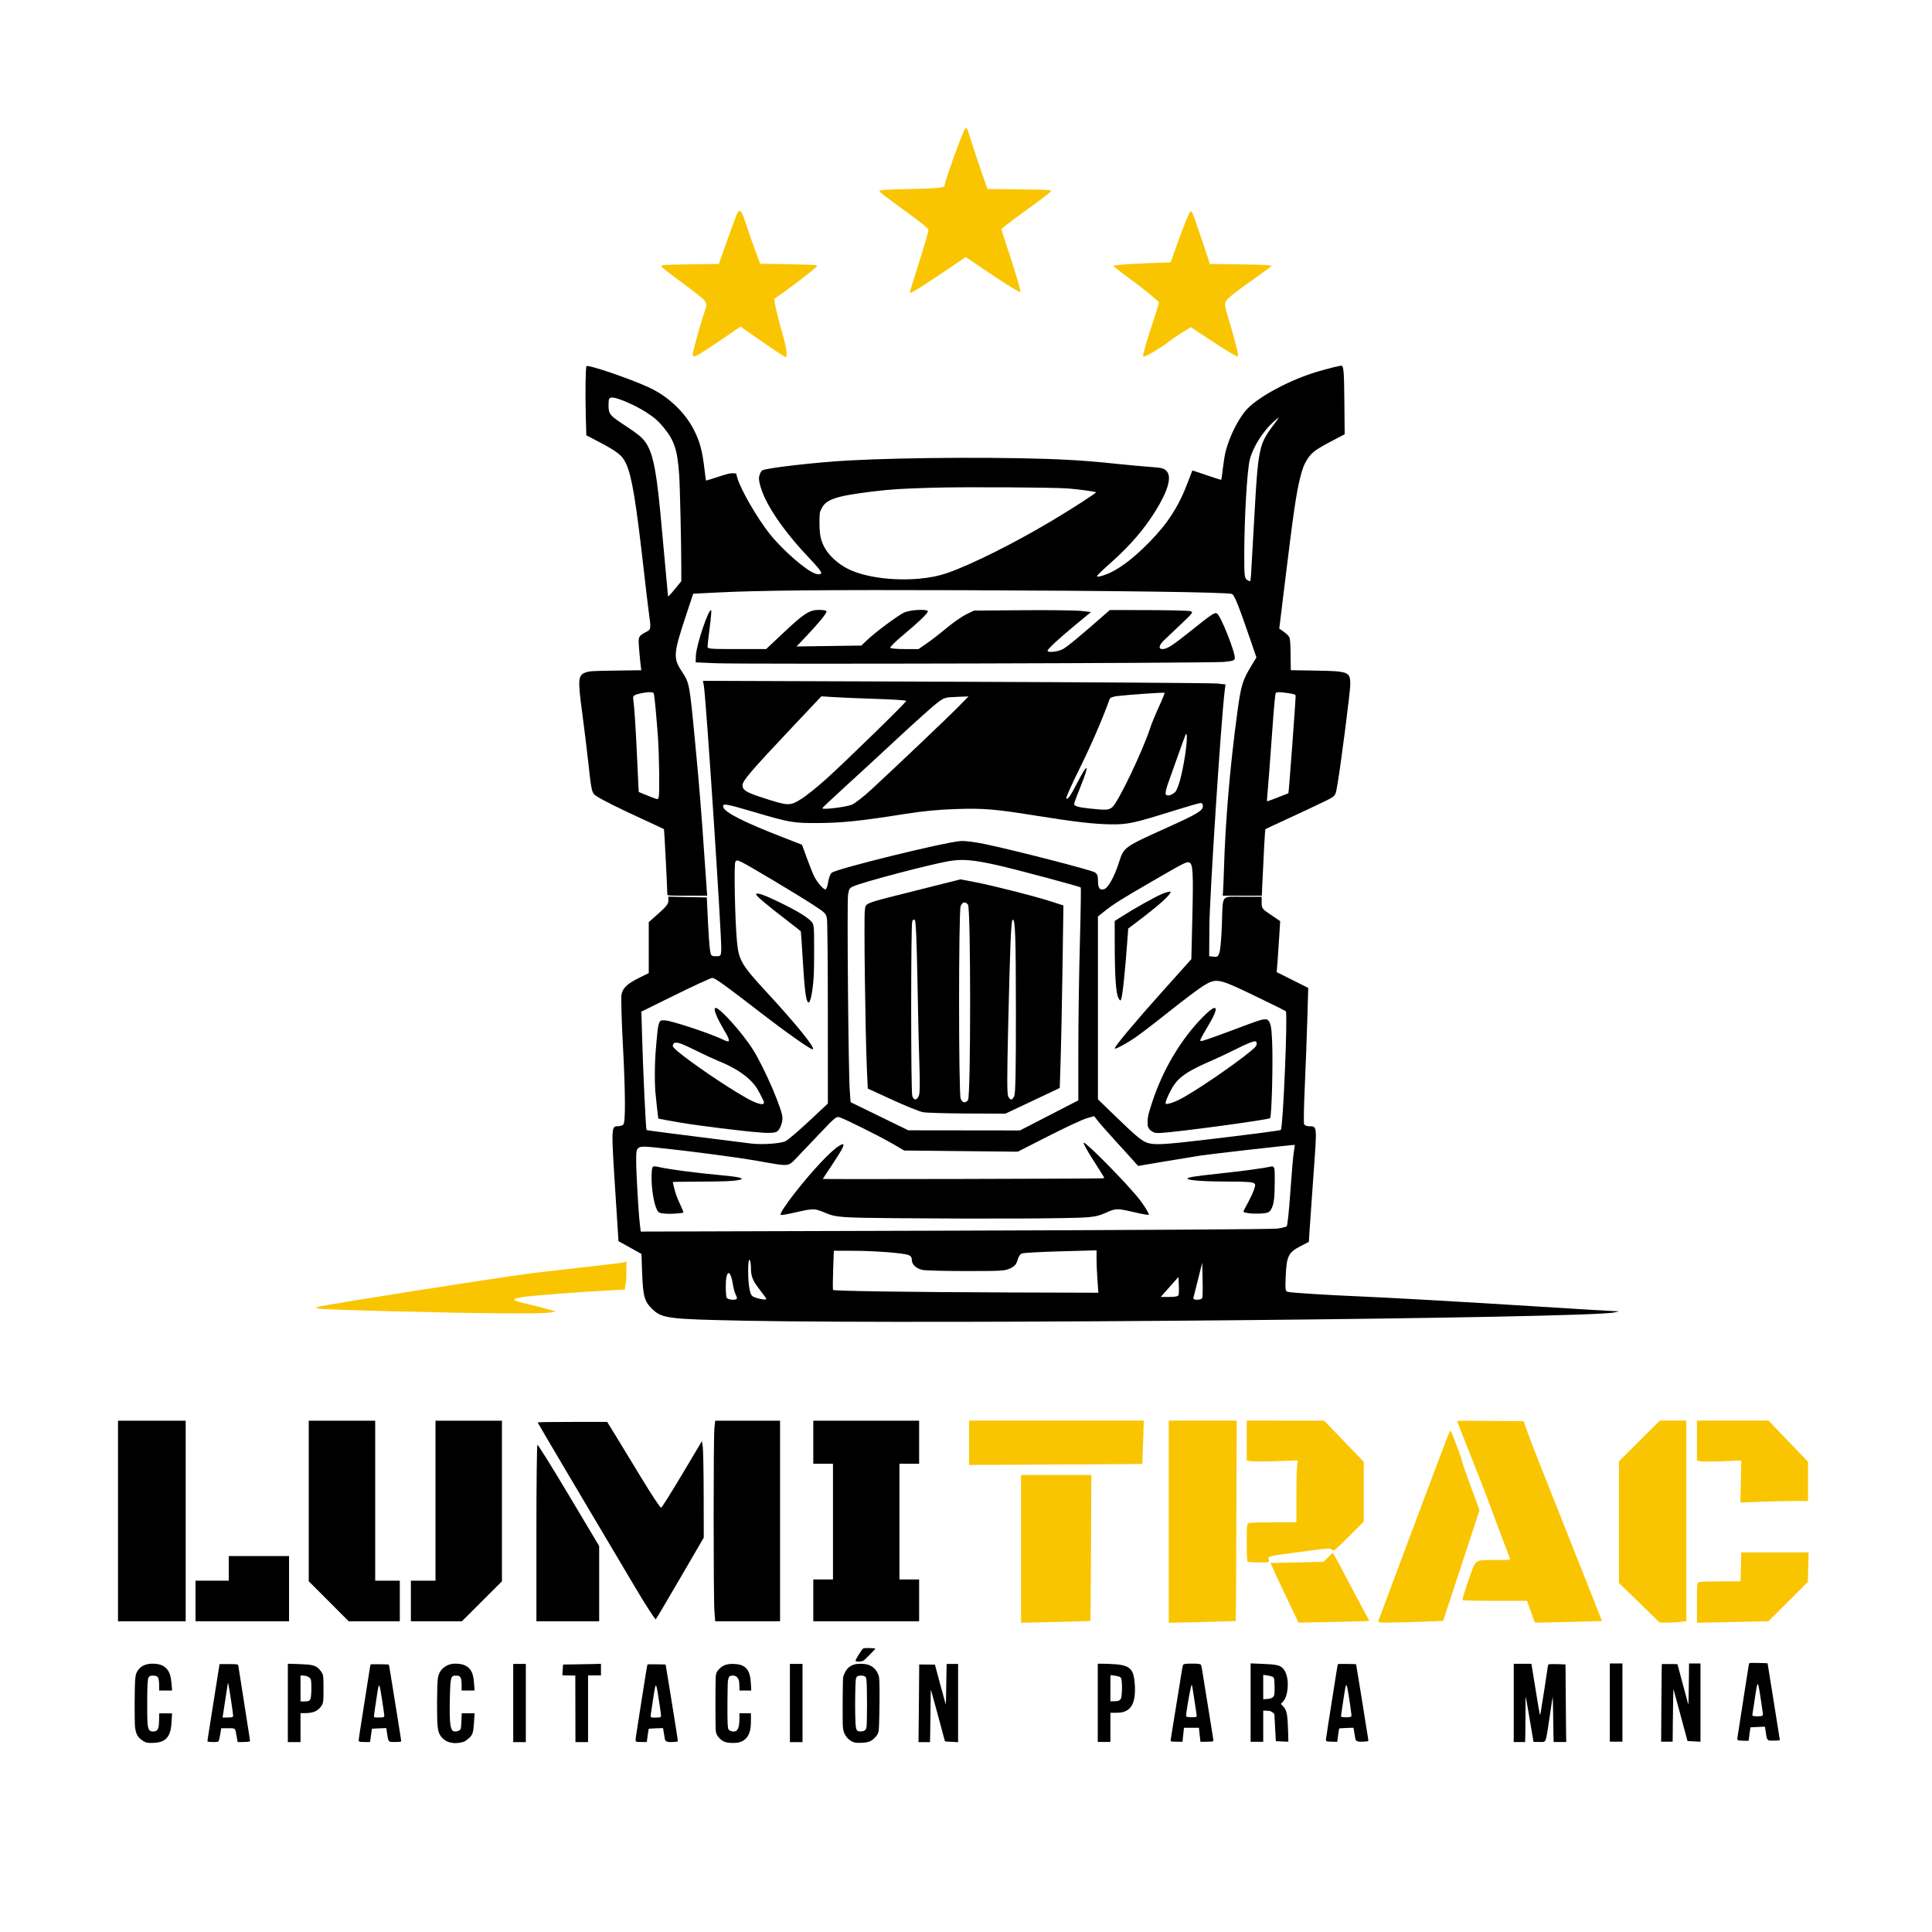 <?xml version="1.0" encoding="UTF-8" standalone="no"?>
<!-- Created with Inkscape (http://www.inkscape.org/) -->

<svg
   width="800mm"
   height="800mm"
   viewBox="0 0 800 800"
   version="1.1"
   id="svg284"
   xml:space="preserve"
   inkscape:version="1.2.2 (b0a8486541, 2022-12-01)"
   sodipodi:docname="lumitrac800x800.svg"
   xmlns:inkscape="http://www.inkscape.org/namespaces/inkscape"
   xmlns:sodipodi="http://sodipodi.sourceforge.net/DTD/sodipodi-0.dtd"
   xmlns="http://www.w3.org/2000/svg"
   xmlns:svg="http://www.w3.org/2000/svg"><sodipodi:namedview
     id="namedview286"
     pagecolor="#505050"
     bordercolor="#ffffff"
     borderopacity="1"
     inkscape:showpageshadow="0"
     inkscape:pageopacity="0"
     inkscape:pagecheckerboard="1"
     inkscape:deskcolor="#505050"
     inkscape:document-units="mm"
     showgrid="false"
     inkscape:zoom="0.24724681"
     inkscape:cx="2171.9188"
     inkscape:cy="1907.0013"
     inkscape:window-width="2512"
     inkscape:window-height="1011"
     inkscape:window-x="0"
     inkscape:window-y="0"
     inkscape:window-maximized="1"
     inkscape:current-layer="layer1" /><defs
     id="defs281" /><g
     inkscape:label="Capa 1"
     inkscape:groupmode="layer"
     id="layer1"><g
       id="g818"
       transform="matrix(4.1,0,0,4.1,4378.941,-376.199)"><g
         id="g2043"
         style="fill:#f9c501;fill-opacity:1"
         transform="matrix(0.265,0,0,0.265,-1037.293,104.114)"><path
           style="fill:#f9c501;fill-opacity:1;stroke:none;stroke-width:0.267"
           d="m 174.608,83.683 -8.393,-5.859 -3.358,2.309 c -7.217,4.963 -12.221,8.244 -13.315,8.73 -1.72,0.764 -1.824,0.457 -1.004,-2.954 0.875,-3.637 3.449,-12.473 4.155,-14.264 0.807,-2.046 0.707,-2.748 -0.591,-4.156 -0.617,-0.669 -3.897,-3.253 -7.289,-5.742 -3.392,-2.489 -6.808,-5.085 -7.591,-5.77 -1.397,-1.222 -1.412,-1.25 -0.79,-1.509 0.362,-0.151 5.106,-0.313 11.069,-0.379 l 10.436,-0.116 3.158,-8.853 c 3.694,-10.355 3.987,-11.079 4.573,-11.304 0.754,-0.289 1.339,0.883 3.025,6.056 0.885,2.717 2.379,6.984 3.319,9.481 l 1.709,4.54 10.381,0.157 c 5.71,0.086 10.649,0.268 10.977,0.404 0.553,0.23 0.421,0.391 -1.826,2.237 -2.792,2.294 -9.605,7.426 -12.318,9.28 l -1.854,1.267 0.18,1.473 c 0.192,1.571 1.561,7.032 3.349,13.357 1.198,4.237 1.521,7.268 0.79,7.4 -0.22,0.04 -4.178,-2.564 -8.794,-5.787 z"
           id="path605" /><path
           style="fill:#f9c501;fill-opacity:1;stroke:none;stroke-width:0.267"
           d="m 230.771,64.537 c 0.083,-0.272 1.242,-3.979 2.576,-8.239 3.475,-11.095 4.611,-15.047 4.446,-15.477 -0.232,-0.605 -3.37,-3.099 -9.523,-7.568 -6.284,-4.565 -9.08,-6.726 -9.08,-7.02 0,-0.485 1.557,-0.607 10.282,-0.799 12.557,-0.278 14.555,-0.48 14.555,-1.472 0,-1.271 5.859,-17.716 7.41,-20.797 0.62,-1.232 0.69,-1.288 1.033,-0.818 0.202,0.277 0.677,1.533 1.054,2.791 0.887,2.959 4.285,13.151 5.718,17.152 l 1.115,3.114 11.531,0.119 c 6.342,0.066 11.81,0.213 12.15,0.327 l 0.619,0.207 -0.843,0.869 c -0.464,0.478 -4.735,3.677 -9.491,7.108 -4.757,3.431 -8.652,6.422 -8.656,6.646 -0.004,0.224 0.957,3.288 2.136,6.81 2.336,6.979 4.667,14.621 4.954,16.241 l 0.182,1.024 -1.169,-0.59 c -2.074,-1.046 -5.824,-3.434 -12.841,-8.178 l -6.865,-4.641 -8.116,5.469 c -8.178,5.51 -11.595,7.665 -12.717,8.021 -0.51,0.162 -0.585,0.113 -0.459,-0.3 z"
           id="path607" /><path
           style="fill:#f9c501;fill-opacity:1;stroke:none;stroke-width:0.267"
           d="m 319.608,89.218 c 7.6e-4,-1.052 1.6,-6.589 3.744,-12.967 1.347,-4.006 2.387,-7.445 2.311,-7.643 -0.218,-0.569 -6.421,-5.643 -10.478,-8.57 -2.035,-1.469 -4.419,-3.265 -5.298,-3.991 l -1.597,-1.32 0.785,-0.217 c 0.943,-0.26 8.097,-0.701 15.588,-0.96 l 5.455,-0.189 2.453,-6.81 c 2.652,-7.364 4.502,-11.931 5.076,-12.529 0.308,-0.321 0.459,-0.162 1.017,1.068 0.361,0.795 1.957,5.369 3.548,10.164 l 2.892,8.718 10.954,0.129 c 6.025,0.071 11.305,0.24 11.734,0.375 l 0.78,0.247 -1.047,0.848 c -0.576,0.467 -3.811,2.804 -7.19,5.194 -3.378,2.39 -6.894,5.072 -7.812,5.96 -2.085,2.016 -2.098,2.229 -0.483,7.559 2.579,8.511 4.115,14.592 3.772,14.935 -0.268,0.268 -4.616,-2.329 -11.129,-6.645 l -6.839,-4.532 -3.31,2.047 c -1.82,1.126 -4.091,2.678 -5.046,3.448 -3.137,2.532 -9.882,6.41 -9.881,5.681 z"
           id="path609" /></g><path
         style="fill:#000000;stroke:none;stroke-width:0.071"
         d="m -1000.639,182.093 c 0,-0.615 -0.306,-6.565 -0.342,-6.599 -0.026,-0.025 -1.033,-0.496 -2.238,-1.047 -2.25,-1.029 -3.943,-1.875 -4.561,-2.279 -0.498,-0.326 -0.504,-0.352 -0.878,-3.729 -0.135,-1.224 -0.393,-3.323 -0.572,-4.664 -0.467,-3.494 -0.434,-3.837 0.399,-4.125 0.339,-0.117 0.682,-0.137 2.974,-0.168 l 2.591,-0.036 -0.03,-0.22 c -0.082,-0.598 -0.24,-2.366 -0.24,-2.687 0,-0.462 0.109,-0.614 0.642,-0.899 0.65,-0.347 0.63,-0.216 0.354,-2.288 -0.078,-0.583 -0.27,-2.205 -0.428,-3.604 -0.829,-7.345 -1.243,-9.87 -1.827,-11.143 -0.403,-0.879 -0.851,-1.232 -2.955,-2.329 l -1.07,-0.558 -0.052,-1.924 c -0.062,-2.332 -0.025,-4.966 0.072,-5.058 0.183,-0.174 4.418,1.271 6.318,2.155 1.933,0.9 3.608,2.48 4.52,4.265 0.602,1.178 0.851,2.093 1.068,3.917 0.078,0.658 0.151,1.205 0.163,1.217 0.011,0.011 0.553,-0.155 1.205,-0.37 0.889,-0.293 1.265,-0.385 1.509,-0.369 l 0.325,0.021 0.117,0.424 c 0.32,1.159 1.989,4.055 3.257,5.654 1.298,1.636 3.649,3.695 4.602,4.032 0.329,0.116 0.623,0.085 0.623,-0.066 0,-0.154 -0.357,-0.593 -1.275,-1.564 -2.067,-2.188 -3.599,-4.269 -4.421,-6.006 -0.339,-0.716 -0.593,-1.558 -0.593,-1.966 0,-0.316 0.176,-0.73 0.351,-0.824 0.456,-0.244 5.375,-0.809 8.623,-0.99 6.025,-0.336 16.846,-0.369 22.258,-0.068 1.729,0.096 2.773,0.183 5.052,0.419 1.088,0.113 2.487,0.241 3.109,0.285 1.303,0.092 1.492,0.137 1.769,0.426 0.556,0.58 0.159,1.99 -1.155,4.096 -1.087,1.742 -2.484,3.377 -4.216,4.933 -1.399,1.257 -1.701,1.553 -1.644,1.609 0.101,0.101 0.865,-0.133 1.498,-0.457 1.145,-0.586 2.357,-1.55 3.799,-3.018 1.852,-1.886 2.957,-3.61 3.87,-6.036 0.241,-0.641 0.446,-1.174 0.455,-1.183 0.009,-0.009 0.662,0.206 1.452,0.479 0.79,0.273 1.451,0.481 1.469,0.463 0.018,-0.018 0.09,-0.536 0.16,-1.15 0.07,-0.614 0.196,-1.387 0.281,-1.718 0.411,-1.601 1.353,-3.442 2.211,-4.326 1.221,-1.257 4.285,-2.888 6.929,-3.689 1.175,-0.356 2.515,-0.687 2.591,-0.64 0.193,0.12 0.231,0.664 0.26,3.744 l 0.03,3.18 -1.148,0.601 c -1.785,0.934 -2.19,1.232 -2.639,1.943 -0.319,0.506 -0.502,0.991 -0.739,1.968 -0.386,1.587 -0.675,3.6 -1.568,10.922 l -0.512,4.199 0.17,0.111 c 0.448,0.293 0.748,0.561 0.845,0.751 0.082,0.162 0.111,0.557 0.128,1.771 l 0.022,1.562 2.415,0.039 c 3.453,0.056 3.595,0.112 3.591,1.429 -0.002,0.692 -0.959,8.141 -1.285,9.999 -0.239,1.366 -0.085,1.189 -1.719,1.977 -0.782,0.377 -2.344,1.11 -3.471,1.628 -1.127,0.518 -2.07,0.96 -2.095,0.983 -0.04,0.035 -0.172,2.391 -0.318,5.676 l -0.046,1.042 h -1.972 -1.972 l 0.038,-0.583 c 0.021,-0.321 0.056,-1.187 0.077,-1.926 0.147,-5.01 0.606,-10.445 1.345,-15.918 0.385,-2.853 0.523,-3.304 1.489,-4.894 l 0.452,-0.743 -0.63,-1.836 c -1.215,-3.54 -1.614,-4.518 -1.87,-4.582 -0.684,-0.17 -11.474,-0.317 -27.251,-0.371 -13.575,-0.046 -20.494,0.018 -24.677,0.23 l -2.454,0.124 -0.705,2.123 c -1.307,3.938 -1.34,4.374 -0.439,5.737 0.757,1.145 0.766,1.19 1.317,6.95 0.434,4.537 0.64,7.058 0.95,11.624 0.116,1.71 0.229,3.324 0.25,3.586 l 0.039,0.477 h -2.014 c -1.872,0 -2.014,-0.009 -2.014,-0.124 z m 61.687,-9.814 c 0.564,-0.219 1.032,-0.403 1.039,-0.408 0.042,-0.03 0.728,-9.249 0.728,-9.789 0,-0.193 -0.01,-0.197 -0.724,-0.318 -0.398,-0.067 -0.851,-0.112 -1.006,-0.098 -0.28,0.024 -0.282,0.027 -0.332,0.378 -0.073,0.514 -0.241,2.604 -0.446,5.547 -0.099,1.419 -0.227,3.096 -0.284,3.729 -0.12,1.328 -0.121,1.359 -0.052,1.359 0.029,0 0.514,-0.179 1.078,-0.399 z m -62.554,-0.008 c 0.098,-0.351 0.047,-4.304 -0.077,-6.024 -0.137,-1.891 -0.312,-3.825 -0.387,-4.261 -0.05,-0.296 -0.051,-0.296 -0.39,-0.318 -0.411,-0.026 -1.354,0.159 -1.588,0.313 -0.149,0.098 -0.165,0.148 -0.127,0.405 0.094,0.626 0.253,3.015 0.357,5.346 0.06,1.341 0.128,2.791 0.151,3.223 l 0.043,0.785 0.471,0.198 c 0.702,0.295 1.308,0.521 1.406,0.525 0.048,0.002 0.111,-0.084 0.141,-0.191 z m 1.673,-21.074 0.607,-0.741 -7.9e-4,-1.414 c -10e-4,-2.361 -0.135,-8.201 -0.213,-9.328 -0.176,-2.531 -0.494,-3.492 -1.588,-4.805 -0.544,-0.653 -0.907,-0.971 -1.696,-1.486 -1.109,-0.725 -2.924,-1.517 -3.476,-1.517 -0.321,0 -0.375,0.11 -0.375,0.76 0,0.926 0.089,1.032 1.819,2.165 0.631,0.413 1.315,0.919 1.52,1.124 1.021,1.021 1.406,2.553 1.887,7.505 0.132,1.361 0.78,8.415 0.78,8.493 0,0.106 0.194,-0.093 0.736,-0.755 z m 58.152,-1.465 c 0.026,-0.38 0.141,-2.424 0.257,-4.542 0.309,-5.664 0.42,-6.922 0.716,-8.091 0.206,-0.814 0.486,-1.351 1.199,-2.298 0.346,-0.46 0.629,-0.856 0.629,-0.881 0,-0.025 -0.242,0.171 -0.537,0.436 -1.076,0.965 -2.061,2.533 -2.394,3.811 -0.266,1.022 -0.549,5.785 -0.56,9.425 -0.007,2.418 0.017,2.601 0.374,2.787 0.101,0.053 0.204,0.085 0.227,0.07 0.024,-0.015 0.064,-0.338 0.09,-0.718 z m -33.555,0.471 c 1.094,-0.095 2.032,-0.286 2.933,-0.6 2.383,-0.829 6.733,-3.004 10.458,-5.227 2.145,-1.28 4.565,-2.842 4.501,-2.905 -0.069,-0.069 -1.826,-0.308 -2.806,-0.381 -1.594,-0.119 -10.572,-0.169 -13.744,-0.076 -3.217,0.095 -4.216,0.16 -6.175,0.402 -3.533,0.437 -4.532,0.776 -4.989,1.689 -0.207,0.415 -0.212,0.448 -0.212,1.484 0,1.106 0.113,1.689 0.46,2.368 0.452,0.886 1.417,1.772 2.497,2.293 1.67,0.805 4.452,1.18 7.077,0.953 z"
         id="path611" /><path
         style="fill:#000000;stroke:none;stroke-width:0.141"
         d="m -995.728,158.738 -2.049,-0.087 0.022,-0.665 c 0.036,-1.078 1.305,-4.839 1.549,-4.594 0.037,0.037 -0.031,0.82 -0.151,1.739 -0.121,0.919 -0.219,1.785 -0.219,1.924 0,0.235 0.209,0.253 2.959,0.253 h 2.959 l 1.669,-1.572 c 2.163,-2.038 2.698,-2.385 3.675,-2.385 0.47,0 0.75,0.061 0.75,0.162 0,0.208 -0.8,1.187 -2.041,2.497 l -0.981,1.035 3.271,-0.045 3.271,-0.045 0.536,-0.515 c 0.833,-0.8 3.159,-2.533 3.787,-2.822 0.592,-0.272 2.25,-0.372 2.391,-0.143 0.087,0.142 -0.858,1.054 -2.638,2.545 -0.68,0.569 -1.201,1.092 -1.158,1.162 0.043,0.07 0.703,0.127 1.467,0.127 h 1.389 l 0.829,-0.571 c 0.456,-0.314 1.369,-1.021 2.03,-1.572 0.661,-0.551 1.551,-1.168 1.979,-1.373 l 0.777,-0.371 4.876,-0.039 c 2.682,-0.022 5.34,0.01 5.907,0.071 l 1.032,0.11 -1.456,1.198 c -1.718,1.414 -2.94,2.54 -2.94,2.709 0,0.221 0.993,0.125 1.525,-0.148 0.439,-0.225 1.728,-1.29 4.329,-3.576 l 0.436,-0.383 3.886,0.008 c 2.138,0.005 4.044,0.052 4.236,0.106 0.332,0.092 0.285,0.158 -0.914,1.293 -0.695,0.658 -1.473,1.396 -1.728,1.641 -0.53,0.509 -0.605,0.897 -0.174,0.897 0.475,0 1.012,-0.346 2.956,-1.904 2.006,-1.607 2.339,-1.829 2.554,-1.696 0.401,0.248 1.902,4.044 1.803,4.561 -0.036,0.189 -0.268,0.26 -1.104,0.336 -1.373,0.125 -48.61,0.247 -51.299,0.132 z"
         id="path613" /><path
         style="fill:#000000;stroke:none;stroke-width:0.141"
         d="m -992.973,225.136 c -7.61,-0.149 -8.201,-0.225 -9.192,-1.18 -0.781,-0.752 -0.931,-1.289 -1.016,-3.635 l -0.07,-1.925 -1.159,-0.645 -1.159,-0.645 -0.312,-4.849 c -0.43,-6.684 -0.427,-6.757 0.246,-6.757 0.209,0 0.457,-0.076 0.55,-0.17 0.237,-0.237 0.219,-3.165 -0.052,-8.288 -0.122,-2.305 -0.182,-4.459 -0.134,-4.786 0.105,-0.708 0.551,-1.134 1.869,-1.784 l 0.889,-0.438 v -2.573 -2.573 l 0.989,-0.879 c 0.793,-0.705 0.989,-0.96 0.989,-1.287 v -0.407 l 1.943,0.039 1.943,0.039 0.108,2.332 c 0.059,1.283 0.155,2.618 0.212,2.968 0.1,0.613 0.122,0.636 0.599,0.636 0.483,0 0.496,-0.015 0.539,-0.613 0.075,-1.047 -1.537,-25.52 -1.76,-26.718 l -0.089,-0.479 25.564,0.09 c 14.06,0.05 25.934,0.13 26.387,0.18 l 0.823,0.09 -0.081,0.653 c -0.368,2.96 -1.527,20.825 -1.547,23.83 l -0.019,2.968 0.45,0.044 c 0.413,0.04 0.463,0 0.604,-0.495 0.085,-0.296 0.188,-1.524 0.23,-2.729 0.11,-3.162 -0.141,-2.826 2.11,-2.826 h 1.905 l 0.004,0.601 c 0.004,0.581 0.035,0.621 0.936,1.229 l 0.932,0.628 -0.091,1.492 c -0.05,0.82 -0.129,1.98 -0.176,2.577 l -0.085,1.085 1.593,0.799 1.593,0.799 -0.092,3.132 c -0.051,1.723 -0.165,4.762 -0.255,6.754 -0.09,1.992 -0.124,3.725 -0.075,3.851 0.052,0.135 0.25,0.231 0.481,0.232 0.851,0.005 0.834,-0.153 0.49,4.617 -0.173,2.395 -0.353,4.963 -0.401,5.706 l -0.087,1.351 -0.888,0.46 c -1.173,0.608 -1.364,1.005 -1.448,3.006 -0.058,1.379 -0.041,1.511 0.202,1.582 0.303,0.089 3.949,0.323 6.978,0.448 3.079,0.127 11.267,0.592 18.725,1.063 3.653,0.231 6.897,0.426 7.208,0.435 l 0.565,0.015 -0.495,0.117 c -2.507,0.592 -68.474,1.218 -87.974,0.836 z m -0.636,-2.263 c 0,-0.083 -0.067,-0.277 -0.15,-0.431 -0.082,-0.154 -0.208,-0.638 -0.279,-1.076 -0.244,-1.502 -0.696,-1.33 -0.699,0.267 -10e-4,0.518 0.036,1.043 0.084,1.166 0.097,0.254 1.045,0.32 1.045,0.073 z m 2.968,0.068 c 0,-0.045 -0.282,-0.443 -0.627,-0.883 -0.758,-0.968 -0.927,-1.384 -0.927,-2.285 0,-0.379 -0.064,-0.728 -0.141,-0.776 -0.09,-0.056 -0.14,0.363 -0.138,1.158 0.003,1.289 0.155,2.237 0.397,2.479 0.217,0.217 1.437,0.479 1.437,0.309 z m 44.031,-0.102 c 0.039,-0.102 0.053,-0.944 0.031,-1.873 l -0.04,-1.688 -0.422,1.696 c -0.232,0.933 -0.443,1.775 -0.47,1.873 -0.065,0.242 0.808,0.234 0.901,-0.008 z m -2.4,-0.29 c 0.041,-0.106 0.054,-0.559 0.031,-1.007 l -0.043,-0.815 -0.894,1.007 -0.894,1.007 h 0.863 c 0.598,0 0.886,-0.059 0.937,-0.192 z m -8.188,-1.525 c -0.051,-0.711 -0.092,-1.675 -0.092,-2.142 v -0.848 l -3.61,0.099 c -1.986,0.055 -3.746,0.15 -3.913,0.211 -0.191,0.07 -0.359,0.316 -0.455,0.664 -0.12,0.436 -0.271,0.612 -0.716,0.835 -0.523,0.262 -0.846,0.283 -4.45,0.283 -2.138,0 -4.128,-0.051 -4.424,-0.114 -0.657,-0.139 -1.087,-0.543 -1.087,-1.02 0,-0.248 -0.105,-0.397 -0.345,-0.488 -0.53,-0.201 -3.462,-0.424 -5.607,-0.426 l -1.925,-0.002 -0.07,1.943 c -0.038,1.069 -0.041,1.975 -0.007,2.014 0.1,0.112 7.941,0.224 17.762,0.255 l 9.031,0.028 z m 18.102,-5.18 c 0.485,-0.06 0.942,-0.17 1.016,-0.245 0.074,-0.075 0.238,-1.631 0.363,-3.457 0.126,-1.827 0.283,-3.639 0.349,-4.028 0.067,-0.389 0.11,-0.718 0.097,-0.731 -0.037,-0.038 -8.377,0.907 -9.49,1.075 -0.544,0.082 -2.192,0.353 -3.662,0.601 l -2.672,0.451 -0.578,-0.65 c -0.318,-0.357 -1.151,-1.275 -1.851,-2.04 -0.7,-0.765 -1.439,-1.604 -1.641,-1.866 l -0.368,-0.475 -0.769,0.224 c -0.423,0.123 -2.159,0.931 -3.857,1.796 l -3.088,1.573 -5.737,-0.06 -5.737,-0.06 -1.131,-0.664 c -1.2,-0.704 -4.866,-2.534 -5.414,-2.702 -0.281,-0.086 -0.514,0.099 -1.696,1.352 -0.753,0.799 -1.828,1.926 -2.388,2.504 -1.177,1.216 -0.718,1.157 -4.281,0.542 -2.153,-0.372 -6.484,-0.943 -9.822,-1.295 -2.374,-0.25 -2.332,-0.274 -2.331,1.335 5e-4,1.208 0.233,5.199 0.37,6.353 l 0.091,0.762 31.673,-0.093 c 17.42,-0.051 32.07,-0.142 32.554,-0.202 z m -49.587,-8.846 c 0.261,-0.138 1.327,-1.047 2.367,-2.021 l 1.892,-1.771 -0.002,-9.064 c -7.9e-4,-4.985 -0.042,-9.311 -0.092,-9.612 -0.084,-0.507 -0.191,-0.613 -1.447,-1.425 -1.667,-1.078 -6.484,-3.956 -7.164,-4.28 -0.434,-0.207 -0.516,-0.211 -0.638,-0.031 -0.155,0.228 -0.045,5.789 0.16,8.03 0.174,1.907 0.451,2.379 3.051,5.195 3.044,3.297 4.981,5.707 4.587,5.707 -0.248,0 -2.672,-1.708 -5.237,-3.69 -3.643,-2.814 -4.621,-3.517 -4.894,-3.517 -0.135,0 -1.802,0.766 -3.703,1.702 l -3.458,1.702 0.097,3.209 c 0.103,3.392 0.36,8.688 0.426,8.754 0.032,0.032 2.081,0.296 10.543,1.359 1.118,0.14 3.035,0.006 3.514,-0.247 z m 41.992,-0.087 c 4.969,-0.585 7.946,-0.972 8.014,-1.041 0.226,-0.226 0.71,-11.77 0.503,-11.978 -0.06,-0.06 -1.505,-0.779 -3.213,-1.599 -3.609,-1.733 -3.797,-1.77 -5.08,-0.998 -0.451,0.271 -2.005,1.439 -3.454,2.594 -1.449,1.155 -3.017,2.357 -3.483,2.67 -0.951,0.638 -2.049,1.22 -2.049,1.085 0,-0.219 2.041,-2.661 4.768,-5.705 l 2.969,-3.314 0.103,-4.269 c 0.106,-4.401 0.056,-5.348 -0.29,-5.481 -0.293,-0.112 -0.404,-0.057 -3.735,1.869 -3.223,1.864 -3.95,2.322 -4.911,3.093 l -0.601,0.482 v 9.23 9.23 l 1.822,1.765 c 2.047,1.983 2.646,2.476 3.222,2.649 0.691,0.207 1.712,0.154 5.415,-0.282 z m -15.384,-2.507 2.946,-1.519 5.3e-4,-5.148 c 5.3e-4,-2.831 0.07,-7.653 0.155,-10.715 0.085,-3.062 0.124,-5.598 0.086,-5.636 -0.107,-0.107 -6.585,-1.841 -8.402,-2.248 -2.459,-0.551 -3.579,-0.646 -4.912,-0.413 -1.968,0.344 -8.485,2.058 -9.608,2.527 -0.42,0.175 -0.488,0.28 -0.578,0.881 -0.113,0.757 0.037,17.961 0.174,19.784 l 0.086,1.153 2.914,1.42 2.914,1.42 5.638,0.007 5.638,0.007 2.946,-1.519 z m -22.322,-23.565 c 0.054,-0.375 0.213,-0.796 0.353,-0.934 0.39,-0.384 11.324,-3.078 13.009,-3.206 0.461,-0.035 1.422,0.086 2.544,0.32 2.879,0.6 10.663,2.603 11.019,2.836 0.253,0.166 0.325,0.344 0.326,0.81 0.003,0.78 0.157,1.012 0.598,0.902 0.415,-0.104 1.045,-1.225 1.521,-2.707 0.502,-1.562 0.467,-1.537 4.924,-3.547 2.984,-1.346 3.553,-1.689 3.554,-2.141 5.3e-4,-0.194 -0.085,-0.318 -0.219,-0.318 -0.121,0 -1.218,0.312 -2.438,0.693 -4.337,1.356 -4.887,1.478 -6.599,1.462 -1.683,-0.015 -3.659,-0.243 -7.631,-0.88 -4.126,-0.661 -5.278,-0.757 -8.055,-0.666 -1.791,0.059 -3.339,0.209 -5.229,0.509 -4.396,0.696 -6.237,0.89 -8.621,0.905 -2.579,0.017 -2.892,-0.037 -6.552,-1.116 -2.85,-0.841 -3.174,-0.895 -3.102,-0.518 0.103,0.542 2.034,1.527 6.051,3.086 l 1.908,0.741 0.507,1.39 c 0.279,0.765 0.61,1.589 0.737,1.832 0.335,0.645 0.957,1.344 1.141,1.283 0.087,-0.029 0.203,-0.36 0.257,-0.736 z m 28.683,-7.548 c 0.589,-0.464 3.094,-5.694 3.864,-8.069 0.139,-0.427 0.53,-1.376 0.869,-2.107 0.34,-0.731 0.592,-1.355 0.561,-1.387 -0.06,-0.06 -3.633,0.186 -4.795,0.33 -0.452,0.056 -0.708,0.163 -0.762,0.317 -0.597,1.731 -1.905,4.754 -3.049,7.049 -0.784,1.573 -1.376,2.908 -1.317,2.968 0.146,0.146 0.428,-0.252 1.074,-1.517 1.128,-2.206 1.319,-2.015 0.352,0.352 -0.349,0.854 -0.635,1.629 -0.635,1.722 0,0.223 0.401,0.339 1.611,0.467 1.628,0.172 1.866,0.158 2.226,-0.125 z m -26.252,-0.284 c 0.319,-0.146 1.184,-0.824 1.923,-1.505 2.592,-2.392 7.854,-7.396 8.833,-8.399 l 0.989,-1.013 -1.212,0.047 c -1.17,0.046 -1.239,0.068 -1.979,0.627 -0.421,0.319 -2.23,1.941 -4.018,3.604 -1.789,1.663 -4.221,3.905 -5.406,4.983 -1.184,1.077 -2.153,1.993 -2.153,2.035 0,0.179 2.486,-0.131 3.023,-0.378 z m -5.171,-0.542 c 0.479,-0.291 1.62,-1.203 2.534,-2.026 1.993,-1.794 8.093,-7.746 8.093,-7.897 0,-0.059 -1.32,-0.148 -2.932,-0.199 -1.613,-0.051 -3.542,-0.131 -4.287,-0.178 l -1.354,-0.085 -3.046,3.232 c -4.11,4.361 -4.915,5.302 -4.915,5.749 0,0.499 0.375,0.727 2.12,1.288 2.524,0.811 2.639,0.815 3.788,0.116 z m 37.793,-0.722 c 0.134,-0.128 0.373,-0.735 0.53,-1.349 0.5,-1.954 0.844,-4.879 0.524,-4.453 -0.024,0.032 -0.383,1.013 -0.797,2.179 -0.414,1.166 -0.874,2.462 -1.024,2.881 -0.149,0.418 -0.236,0.852 -0.193,0.964 0.093,0.243 0.594,0.128 0.959,-0.221 z"
         id="path615" /><path
         style="fill:#f9c501;fill-opacity:1;stroke:none;stroke-width:0.141"
         d="m -1027.88,224.203 c -4.197,-0.106 -7.79,-0.232 -7.985,-0.281 -0.353,-0.088 -0.353,-0.088 0.076,-0.207 0.83,-0.229 18.149,-2.951 21.406,-3.364 0.661,-0.084 2.918,-0.343 5.017,-0.577 2.099,-0.234 3.991,-0.462 4.204,-0.507 l 0.389,-0.082 v 0.983 c 0,0.541 -0.038,1.173 -0.085,1.406 l -0.085,0.423 -1.788,0.096 c -3.053,0.164 -7.543,0.509 -8.413,0.647 -1.369,0.217 -1.308,0.321 0.423,0.727 0.691,0.162 1.606,0.393 2.033,0.514 l 0.777,0.22 -0.565,0.109 c -0.802,0.155 -6.539,0.115 -15.404,-0.108 z"
         id="path617" /><path
         style="fill:#000000;stroke:none;stroke-width:0.141"
         d="m -974.812,204.081 c -0.35,-0.062 -1.749,-0.625 -3.109,-1.251 l -2.473,-1.137 -0.091,-2.018 c -0.159,-3.542 -0.31,-15.278 -0.206,-15.971 0.121,-0.799 -0.328,-0.63 5.613,-2.122 l 4.045,-1.016 1.325,0.251 c 1.797,0.34 6.036,1.41 7.708,1.946 l 1.365,0.437 -0.093,6.381 c -0.051,3.51 -0.135,7.658 -0.186,9.219 l -0.093,2.838 -2.745,1.296 -2.745,1.296 -3.84,-0.017 c -2.112,-0.009 -4.127,-0.068 -4.476,-0.13 z m 4.54,-1.217 c 0.288,-0.347 0.288,-19.395 0,-19.742 -0.286,-0.344 -0.57,-0.285 -0.742,0.155 -0.211,0.54 -0.211,18.89 5.3e-4,19.432 0.171,0.44 0.456,0.499 0.742,0.155 z m -4.933,-0.544 c 0.067,-0.233 0.083,-1.41 0.036,-2.614 -0.048,-1.205 -0.138,-5.041 -0.2,-8.525 -0.076,-4.253 -0.164,-6.385 -0.268,-6.489 -0.112,-0.112 -0.185,-0.08 -0.265,0.116 -0.145,0.354 -0.144,17.109 5.3e-4,17.628 0.144,0.518 0.533,0.453 0.698,-0.115 z m 9.61,0.106 c 0.12,-0.282 0.165,-2.592 0.162,-8.444 -0.004,-7.7 -0.067,-9.492 -0.329,-9.331 -0.16,0.099 -0.252,2.28 -0.447,10.538 -0.127,5.381 -0.126,7.074 0.002,7.314 0.223,0.417 0.412,0.393 0.612,-0.077 z"
         id="path619" /><path
         style="fill:#000000;stroke:none;stroke-width:0.025"
         d="m -990.78,206.167 c -0.055,-0.005 -0.274,-0.022 -0.487,-0.037 -1.617,-0.113 -6.206,-0.681 -8.073,-0.998 -0.846,-0.144 -2.192,-0.389 -2.204,-0.402 -0.021,-0.021 -0.29,-2.443 -0.314,-2.821 -0.064,-1.017 -0.054,-2.576 0.024,-3.722 0.039,-0.575 0.172,-2.049 0.214,-2.382 0.075,-0.591 0.174,-0.886 0.325,-0.967 0.121,-0.065 0.498,-0.044 0.868,0.047 1.465,0.361 4.292,1.335 5.394,1.857 0.202,0.096 0.411,0.181 0.463,0.188 0.286,0.038 0.181,-0.281 -0.429,-1.304 -0.469,-0.787 -0.811,-1.531 -0.855,-1.861 -0.012,-0.089 -0.005,-0.125 0.033,-0.172 0.044,-0.054 0.056,-0.057 0.134,-0.031 0.374,0.125 1.667,1.472 2.748,2.866 0.802,1.033 1.223,1.712 1.903,3.071 0.68,1.359 1.377,2.978 1.741,4.046 0.222,0.65 0.284,0.907 0.282,1.163 -0.004,0.477 -0.27,1.143 -0.523,1.309 -0.154,0.102 -0.357,0.142 -0.77,0.151 -0.206,0.005 -0.42,0.004 -0.475,0 z m -0.129,-2.967 c 0.057,-0.066 0.044,-0.14 -0.064,-0.378 -0.139,-0.304 -0.494,-0.967 -0.63,-1.177 -0.538,-0.828 -1.495,-1.6 -2.778,-2.242 -0.362,-0.181 -0.55,-0.266 -1.229,-0.552 -0.615,-0.26 -1.108,-0.489 -2.152,-1.002 -1.34,-0.658 -1.666,-0.787 -1.985,-0.786 -0.161,0 -0.24,0.041 -0.295,0.15 -0.083,0.165 -0.062,0.235 0.125,0.43 0.666,0.692 3.939,3 6.252,4.409 1.384,0.843 1.947,1.116 2.511,1.215 0.091,0.016 0.199,-0.013 0.246,-0.066 z"
         id="path621" /><path
         style="fill:#000000;stroke:none;stroke-width:0.05"
         d="m -951.592,206.076 c -0.176,-0.085 -0.304,-0.192 -0.4,-0.337 -0.129,-0.195 -0.14,-0.251 -0.139,-0.666 0.002,-0.527 0.088,-0.888 0.521,-2.177 1.07,-3.187 2.848,-6.164 4.993,-8.362 0.603,-0.618 1.06,-0.981 1.235,-0.981 0.296,0 0.083,0.594 -0.663,1.85 -0.791,1.332 -0.866,1.497 -0.677,1.497 0.156,0 1.465,-0.461 3.758,-1.324 1.835,-0.691 2.282,-0.841 2.559,-0.862 0.327,-0.025 0.34,-0.021 0.483,0.132 0.223,0.239 0.304,0.689 0.364,2.029 0.1,2.247 -0.037,7.542 -0.202,7.808 -0.094,0.152 -9.439,1.418 -10.999,1.49 -0.539,0.025 -0.591,0.019 -0.834,-0.098 z m 2.183,-3.046 c 0.234,-0.095 0.662,-0.307 0.952,-0.472 2.143,-1.219 6.501,-4.289 7.205,-5.075 0.156,-0.175 0.184,-0.431 0.058,-0.536 -0.13,-0.108 -0.795,0.15 -2.194,0.854 -0.687,0.345 -1.71,0.827 -2.273,1.069 -2.313,0.997 -3.217,1.589 -3.843,2.519 -0.315,0.468 -0.803,1.502 -0.803,1.702 l -2e-4,0.169 0.237,-0.029 c 0.131,-0.016 0.428,-0.106 0.662,-0.201 z"
         id="path623" /><path
         style="fill:#000000;stroke:none;stroke-width:0.05"
         d="m -941.764,214.306 c -0.096,-0.009 -0.294,-0.041 -0.439,-0.071 -0.317,-0.065 -0.317,-0.058 0.047,-0.721 0.437,-0.796 0.737,-1.443 0.827,-1.787 0.086,-0.329 0.086,-0.338 -0.011,-0.435 -0.16,-0.159 -0.665,-0.2 -2.522,-0.202 -2.578,-0.003 -4.247,-0.121 -4.247,-0.302 0,-0.126 0.692,-0.237 3.123,-0.499 2.592,-0.28 4.563,-0.547 5.379,-0.728 0.108,-0.024 0.15,-0.003 0.225,0.111 0.084,0.128 0.091,0.259 0.088,1.466 -0.005,1.534 -0.082,2.198 -0.308,2.648 -0.178,0.354 -0.319,0.45 -0.741,0.504 -0.33,0.043 -1.049,0.05 -1.419,0.015 z"
         id="path625" /><path
         style="fill:#000000;stroke:none;stroke-width:0.05"
         d="m -977.689,214.785 c -5.196,-0.044 -5.923,-0.094 -6.827,-0.471 -0.972,-0.406 -1.101,-0.439 -1.592,-0.411 -0.272,0.015 -0.786,0.106 -1.299,0.229 -1.047,0.251 -1.729,0.372 -1.785,0.316 -0.1,-0.1 0.507,-1.035 1.469,-2.262 1.741,-2.219 3.606,-4.203 4.396,-4.677 0.369,-0.221 0.435,-0.241 0.472,-0.142 0.056,0.146 -0.323,0.814 -1.214,2.139 -0.476,0.708 -0.866,1.3 -0.866,1.316 0,0.046 28.036,-0.016 28.247,-0.062 l 0.191,-0.042 -0.321,-0.525 c -0.177,-0.289 -0.558,-0.891 -0.848,-1.339 -0.528,-0.816 -0.979,-1.634 -0.928,-1.685 0.167,-0.167 4.469,4.206 5.692,5.787 0.356,0.461 0.806,1.174 0.869,1.379 l 0.037,0.12 -0.317,-0.033 c -0.174,-0.018 -0.793,-0.145 -1.375,-0.283 -1.517,-0.358 -1.682,-0.35 -2.714,0.121 -0.553,0.252 -0.961,0.354 -1.726,0.429 -1.368,0.135 -9.96,0.177 -19.561,0.097 z"
         id="path627" /><path
         style="fill:#000000;stroke:none;stroke-width:0.025"
         d="m -1000.848,214.325 c -0.557,-0.027 -0.698,-0.095 -0.847,-0.406 -0.355,-0.743 -0.6,-2.486 -0.522,-3.705 0.046,-0.723 0.066,-0.739 0.744,-0.589 1.134,0.249 3.657,0.581 6.221,0.818 1.251,0.115 1.807,0.196 2.048,0.297 0.165,0.069 0.1,0.126 -0.217,0.189 -0.605,0.122 -1.345,0.151 -4.174,0.167 -2.108,0.012 -2.492,0.019 -2.492,0.049 0,0.019 0.051,0.24 0.113,0.49 0.177,0.714 0.314,1.086 0.718,1.954 0.185,0.397 0.262,0.602 0.236,0.627 -0.042,0.042 -0.393,0.086 -0.868,0.109 -0.282,0.014 -0.529,0.023 -0.55,0.021 -0.021,-0.002 -0.206,-0.012 -0.412,-0.021 z"
         id="path629" /><path
         style="fill:#000000;stroke:none;stroke-width:0.05"
         d="m -986.477,192.916 c -0.212,-0.396 -0.318,-1.429 -0.556,-5.4 -0.055,-0.916 -0.111,-1.684 -0.125,-1.706 -0.014,-0.022 -0.559,-0.452 -1.212,-0.953 -2.359,-1.813 -3.35,-2.655 -3.299,-2.802 0.065,-0.183 0.851,0.092 2.362,0.827 1.621,0.789 2.598,1.365 3.083,1.817 0.417,0.389 0.415,0.376 0.412,3.083 -0.002,1.838 -0.021,2.533 -0.088,3.198 -0.155,1.536 -0.382,2.3 -0.577,1.936 z"
         id="path631" /><path
         style="fill:#000000;stroke:none;stroke-width:0.05"
         d="m -955.073,192.558 c -0.268,-0.492 -0.379,-2.197 -0.381,-5.857 l -10e-4,-1.93 0.662,-0.423 c 1.32,-0.844 3.321,-1.966 4.135,-2.318 0.394,-0.17 0.849,-0.276 0.849,-0.198 0,0.304 -1.183,1.358 -3.456,3.077 l -0.826,0.625 -0.086,1.199 c -0.224,3.121 -0.483,5.562 -0.632,5.954 -0.065,0.17 -0.115,0.146 -0.264,-0.128 z"
         id="path633" /></g><g
       id="g909"
       style="fill:#000000"
       transform="matrix(0.477,0,0,0.477,-181.618,517.221)"><path
         style="fill:#000000;stroke:none;stroke-width:1.068"
         d="M 483.187,236.035 V 148.971 h 29.378 29.378 v 87.064 87.064 H 512.564 483.187 Z"
         id="path589" /><path
         style="fill:#000000;stroke:none;stroke-width:1.068"
         d="M 550.488,305.473 V 287.846 h 14.422 14.422 v -10.683 -10.683 h 26.173 26.173 v 28.309 28.309 H 591.082 550.488 Z"
         id="path591" /><path
         style="fill:#000000;stroke:none;stroke-width:1.068"
         d="m 666.116,305.728 -17.347,-17.371 V 218.664 148.971 h 28.843 28.843 v 69.438 69.438 h 10.683 10.683 v 17.627 17.627 h -22.179 -22.179 z"
         id="path593" /><path
         style="fill:#000000;stroke:none;stroke-width:1.068"
         d="M 737.436,305.473 V 287.846 h 10.683 10.683 v -69.438 -69.438 h 28.843 28.843 v 69.717 69.717 l -17.371,17.347 -17.371,17.347 h -22.155 -22.155 z"
         id="path595" /><path
         style="fill:#000000;stroke:none;stroke-width:1.068"
         d="m 846.4,246.781 c 0,-41.975 0.393,-76.561 0.872,-76.858 0.48,-0.297 12.738,19.351 27.241,43.662 l 26.369,44.201 v 32.657 32.657 h -27.241 -27.241 z"
         id="path597" /><path
         style="fill:#000000;stroke:none;stroke-width:1.068"
         d="M 932.086,293.572 C 892.489,226.975 847.468,150.826 847.468,150.447 c 0,-0.224 13.586,-0.408 30.191,-0.408 h 30.191 l 7.071,11.484 c 3.889,6.316 14.148,23.165 22.797,37.442 8.65,14.277 16.275,25.775 16.946,25.552 0.671,-0.224 8.914,-13.32 18.318,-29.102 l 17.099,-28.696 0.722,4.746 c 0.397,2.611 0.758,21.451 0.801,41.869 l 0.079,37.122 -20.363,34.986 c -11.2,19.242 -20.771,35.399 -21.269,35.905 -0.5,0.507 -8.558,-11.951 -17.967,-27.775 z"
         id="path599" /><path
         style="fill:#000000;stroke:none;stroke-width:1.068"
         d="m 1000.93,314.286 c -0.895,-11.495 -0.906,-150.203 -0.012,-158.749 l 0.686,-6.566 h 28.157 28.157 v 87.064 87.064 h -28.151 -28.151 z"
         id="path601" /><path
         style="fill:#000000;stroke:none;stroke-width:1.068"
         d="m 1086.761,304.939 v -18.161 h 8.546 8.546 v -50.209 -50.209 h -8.546 -8.546 V 167.666 148.971 h 45.936 45.936 v 18.695 18.695 h -8.546 -8.546 v 50.209 50.209 h 8.546 8.546 v 18.161 18.161 h -45.936 -45.936 z"
         id="path603" /></g><path
       style="fill:#000000;stroke:none;stroke-width:0.082"
       d="m 61.566,721.691 c -1.098,-0.102 -1.546,-0.281 -2.725,-1.086 -1.825,-1.246 -2.543,-2.568 -2.91,-5.359 -0.264,-2.006 -0.22,-16.685 0.06,-19.946 0.165,-1.926 0.456,-2.8 1.304,-3.92 1.397,-1.846 3.866,-2.711 6.96,-2.44 2.374,0.208 3.787,0.87 4.977,2.331 1.044,1.281 1.583,3.082 1.811,6.044 0.067,0.878 0.144,1.846 0.171,2.15 l 0.048,0.554 h -2.673 -2.673 l -0.002,-1.293 c -0.006,-4.192 -0.373,-4.886 -2.584,-4.881 -1.133,0.003 -1.506,0.175 -1.857,0.86 -0.377,0.736 -0.516,3.727 -0.52,11.183 -0.003,7.217 0.098,8.838 0.629,10.076 0.353,0.823 1.105,1.149 2.271,0.984 0.778,-0.11 1.192,-0.386 1.511,-1.01 0.362,-0.708 0.464,-1.506 0.523,-4.119 l 0.054,-2.36 h 2.66 2.66 l -0.048,0.636 c -0.026,0.35 -0.085,1.356 -0.132,2.237 -0.1,1.911 -0.199,2.813 -0.422,3.858 -0.722,3.381 -2.505,5.018 -5.895,5.41 -0.999,0.116 -2.485,0.158 -3.201,0.091 z"
       id="path635" /><path
       style="fill:#000000;stroke:none;stroke-width:0.082"
       d="m 87.093,721.315 c -0.068,-0.015 -0.327,-0.049 -0.575,-0.076 -0.249,-0.027 -0.5,-0.079 -0.557,-0.115 -0.084,-0.052 -0.045,-0.458 0.188,-1.987 0.314,-2.06 2.435,-15.458 3.885,-24.535 l 0.885,-5.54 3.279,0.003 c 3.279,0.003 4.12,0.062 4.361,0.305 0.056,0.056 0.179,0.638 0.275,1.292 0.252,1.729 1.282,8.299 2.79,17.812 1.793,11.305 1.959,12.417 1.869,12.532 -0.158,0.203 -0.912,0.287 -2.949,0.33 -2.005,0.042 -2.107,0.037 -2.151,-0.109 -0.025,-0.084 -0.196,-1.038 -0.381,-2.119 -0.374,-2.197 -0.505,-2.724 -0.758,-3.045 -0.332,-0.423 -0.508,-0.447 -3.174,-0.447 h -2.459 l -0.046,0.226 c -0.025,0.124 -0.192,1.114 -0.371,2.199 -0.444,2.694 -0.582,3.058 -1.231,3.238 -0.263,0.073 -2.573,0.103 -2.879,0.037 z m 8.781,-10.221 c 0.474,-0.109 0.658,-0.28 0.658,-0.613 0,-0.929 -1.521,-11.067 -1.972,-13.15 -0.181,-0.837 -0.058,-1.492 -1.479,7.859 -0.449,2.957 -0.839,5.515 -0.865,5.684 l -0.049,0.308 1.669,-0.003 c 0.918,0 1.835,-0.04 2.038,-0.087 z"
       id="path637" /><path
       style="fill:#000000;stroke:none;stroke-width:0.082"
       d="m 119.187,705.15 v -16.211 l 0.677,1.3e-4 c 0.903,1.7e-4 4.663,0.144 6.505,0.249 3.819,0.217 5.005,0.756 6.628,3.013 0.883,1.229 0.964,1.837 0.962,7.244 -0.002,3.985 -0.056,4.979 -0.32,5.834 -0.361,1.167 -1.567,2.553 -2.759,3.172 -1.323,0.687 -2.627,0.926 -5.041,0.926 h -1.399 v 5.992 5.992 h -2.627 -2.627 z m 8.662,-0.867 c 0.7,-0.361 0.847,-0.803 1.031,-3.114 0.131,-1.651 0.055,-4.978 -0.127,-5.566 -0.34,-1.096 -1.463,-1.691 -3.389,-1.796 l -0.923,-0.05 v 5.396 5.396 l 1.5,-0.028 c 1.42,-0.027 1.522,-0.04 1.908,-0.238 z"
       id="path639" /><path
       style="fill:#000000;stroke:none;stroke-width:0.082"
       d="m 149.3,721.277 c -0.478,-0.081 -0.703,-0.2 -0.769,-0.407 -0.084,-0.263 0.493,-4.092 2.913,-19.332 0.853,-5.372 1.633,-10.322 1.734,-10.999 0.124,-0.836 0.225,-1.267 0.312,-1.343 0.18,-0.156 7.375,-0.069 7.523,0.091 0.092,0.099 0.553,2.909 3.522,21.444 1.746,10.898 1.658,10.298 1.514,10.386 -0.064,0.04 -0.32,0.101 -0.569,0.137 -0.574,0.083 -3.581,0.085 -3.873,0.003 -0.121,-0.034 -0.333,-0.157 -0.472,-0.274 -0.366,-0.308 -0.538,-0.976 -0.865,-3.346 -0.154,-1.122 -0.294,-2.053 -0.31,-2.069 -0.034,-0.034 -5.918,0.221 -5.962,0.258 -0.028,0.024 -0.742,5.212 -0.747,5.431 -0.002,0.079 -0.41,0.1 -1.788,0.093 -0.982,-0.005 -1.956,-0.038 -2.165,-0.074 z m 9.366,-10.202 c 0.353,-0.121 0.507,-0.405 0.454,-0.837 -0.425,-3.449 -1.595,-10.854 -1.851,-11.717 -0.378,-1.271 -0.59,-0.593 -1.267,4.042 -0.208,1.422 -0.548,3.675 -0.756,5.007 -0.208,1.332 -0.382,2.641 -0.386,2.91 -0.007,0.443 0.012,0.499 0.198,0.594 0.274,0.14 3.202,0.14 3.609,3e-5 z"
       id="path641" /><path
       style="fill:#000000;stroke:none;stroke-width:0.116"
       d="m 187.461,721.723 c -1.8,-0.249 -3.078,-0.85 -4.214,-1.98 -1.317,-1.31 -1.876,-2.751 -2.073,-5.34 -0.311,-4.087 -0.239,-16.199 0.115,-19.288 0.281,-2.451 1.587,-4.348 3.737,-5.426 1.322,-0.663 2.356,-0.858 4.14,-0.782 2.307,0.098 3.855,0.661 5.022,1.824 1.314,1.31 1.923,3.203 2.129,6.617 0.037,0.606 0.097,1.455 0.133,1.886 l 0.067,0.784 h -2.682 -2.682 l -0.002,-1.886 c -0.005,-3.55 -0.393,-4.286 -2.27,-4.298 -2.252,-0.014 -2.4,0.523 -2.608,9.437 -0.211,9.026 0.096,12.487 1.188,13.405 0.412,0.346 1.272,0.394 2.082,0.115 1.343,-0.462 1.367,-0.533 1.53,-4.381 l 0.126,-2.989 h 2.654 2.654 l -0.071,1.306 c -0.324,5.943 -0.509,6.948 -1.53,8.29 -0.388,0.51 -1.846,1.692 -2.496,2.023 -1.116,0.569 -3.445,0.891 -4.947,0.683 z"
       id="path643" /><path
       style="fill:#000000;stroke:none;stroke-width:0.116"
       d="m 212.512,705.184 v -16.193 h 2.612 2.612 v 16.193 16.193 h -2.612 -2.612 z"
       id="path645" /><path
       style="fill:#000000;stroke:none;stroke-width:0.116"
       d="m 238.253,707.593 -0.029,-13.785 -2.706,-0.031 c -2.502,-0.029 -2.702,-0.046 -2.65,-0.232 0.031,-0.111 0.089,-0.985 0.129,-1.942 0.04,-0.958 0.099,-1.878 0.131,-2.046 l 0.059,-0.304 5.073,-0.074 c 2.79,-0.041 6.313,-0.106 7.829,-0.146 l 2.757,-0.072 v 2.394 2.394 h -2.67 -2.67 v 13.814 13.814 h -2.611 -2.611 z"
       id="path647" /><path
       style="fill:#000000;stroke:none;stroke-width:0.116"
       d="m 264.021,721.271 c -1.041,-0.148 -1.024,0.033 -0.395,-4.159 0.304,-2.027 1.075,-6.976 1.715,-10.999 0.639,-4.022 1.498,-9.451 1.908,-12.064 0.462,-2.943 0.802,-4.791 0.893,-4.855 0.14,-0.099 7.383,-0.029 7.484,0.073 0.046,0.046 2.724,16.55 4.325,26.655 0.496,3.131 0.759,5.092 0.692,5.16 -0.163,0.167 -2.841,0.343 -3.737,0.246 -0.928,-0.101 -1.368,-0.402 -1.569,-1.075 -0.072,-0.243 -0.266,-1.379 -0.429,-2.525 -0.164,-1.145 -0.322,-2.107 -0.353,-2.138 -0.073,-0.073 -5.86,0.177 -5.94,0.257 -0.034,0.034 -0.226,1.279 -0.426,2.767 l -0.364,2.705 -1.625,0.015 c -0.894,0.008 -1.874,-0.02 -2.178,-0.064 z m 9.349,-10.215 c 0.483,-0.184 0.482,-0.206 -0.216,-4.943 -0.594,-4.034 -1.072,-6.876 -1.273,-7.574 -0.415,-1.445 -0.614,-0.69 -1.612,6.123 -0.285,1.947 -0.611,4.105 -0.722,4.795 -0.238,1.47 -0.193,1.612 0.553,1.725 0.677,0.103 2.893,0.018 3.27,-0.126 z"
       id="path649" /><path
       style="fill:#000000;stroke:none;stroke-width:0.116"
       d="m 301.139,721.538 c -1.253,-0.224 -2.024,-0.625 -3.019,-1.57 -1.012,-0.961 -1.502,-1.825 -1.707,-3.01 -0.216,-1.249 -0.216,-21.951 0,-23.208 0.206,-1.196 0.513,-1.769 1.469,-2.738 1.44,-1.46 2.979,-2.021 5.544,-2.021 4.263,0 6.431,1.579 7.174,5.226 0.184,0.903 0.455,4.116 0.462,5.483 v 0.319 h -2.424 -2.424 l -0.055,-1.886 c -0.04,-1.369 -0.109,-2.03 -0.25,-2.409 -0.504,-1.35 -1.222,-1.891 -2.509,-1.891 -1.355,0 -1.699,0.378 -1.985,2.182 -0.177,1.12 -0.275,14.978 -0.124,17.537 0.147,2.481 0.237,2.734 1.122,3.139 1.056,0.483 2.183,0.375 2.745,-0.263 0.736,-0.836 1.029,-2.255 1.029,-4.985 v -2.021 h 2.38 2.38 v 2.525 c 0,2.759 -0.16,4.157 -0.63,5.506 -0.77,2.214 -2.298,3.584 -4.558,4.087 -1.038,0.231 -3.325,0.231 -4.62,0 z"
       id="path651" /><path
       style="fill:#000000;stroke:none;stroke-width:0.116"
       d="m 327.083,705.184 v -16.193 h 2.612 2.612 v 16.193 16.193 h -2.612 -2.612 z"
       id="path653" /><path
       style="fill:#000000;stroke:none;stroke-width:0.116"
       d="m 354.044,721.558 c -1.47,-0.337 -2.841,-1.315 -3.79,-2.704 -0.772,-1.131 -1.091,-2.143 -1.24,-3.939 -0.176,-2.125 -0.076,-19.6 0.117,-20.469 0.19,-0.855 0.906,-2.349 1.499,-3.131 0.855,-1.127 1.841,-1.758 3.384,-2.166 1.134,-0.3 3.818,-0.27 5.028,0.056 1.937,0.521 3.317,1.611 4.226,3.338 0.826,1.569 0.866,1.857 0.928,6.779 0.064,4.98 -0.14,15.883 -0.321,17.18 -0.172,1.231 -0.558,1.946 -1.664,3.079 -1.513,1.55 -2.694,1.978 -5.759,2.084 -1.225,0.043 -1.88,0.013 -2.407,-0.107 z m 3.635,-4.812 c 0.612,-0.278 0.927,-0.689 1.101,-1.439 0.31,-1.334 0.312,-17.034 0.004,-19.57 -0.137,-1.121 -0.288,-1.408 -0.892,-1.695 -0.559,-0.265 -2.016,-0.28 -2.62,-0.026 -0.586,0.246 -0.773,0.586 -0.914,1.659 -0.202,1.541 -0.332,10.018 -0.224,14.559 0.125,5.237 0.273,6.085 1.145,6.559 0.449,0.244 1.82,0.217 2.401,-0.046 z"
       id="path655" /><path
       style="fill:#000000;stroke:none;stroke-width:0.116"
       d="m 354.769,687.966 c -0.316,-0.053 -0.476,-0.144 -0.503,-0.287 -0.046,-0.243 0.849,-1.861 1.906,-3.447 1.076,-1.614 1.095,-1.634 1.739,-1.757 0.567,-0.108 3.918,-0.016 4.434,0.122 0.236,0.063 0.013,0.328 -2.089,2.47 -1.501,1.53 -2.532,2.487 -2.845,2.641 -0.535,0.263 -1.85,0.392 -2.642,0.259 z"
       id="path657" /><path
       style="fill:#000000;stroke:none;stroke-width:0.116"
       d="m 380.408,715.022 c 0.04,-3.495 0.105,-10.731 0.145,-16.079 l 0.073,-9.723 3.255,0.031 3.255,0.031 2.216,8.261 c 1.219,4.544 2.248,8.294 2.288,8.333 0.04,0.04 0.105,-2.529 0.146,-5.708 0.04,-3.179 0.106,-6.994 0.145,-8.478 l 0.071,-2.699 h 2.365 2.365 v 16.208 16.208 l -1.132,-0.071 c -0.622,-0.039 -1.846,-0.105 -2.718,-0.146 -1.487,-0.07 -1.591,-0.09 -1.651,-0.321 -0.991,-3.797 -5.705,-21.168 -5.763,-21.236 -0.045,-0.052 -0.115,3.395 -0.156,7.661 -0.04,4.266 -0.106,9.18 -0.145,10.92 l -0.072,3.163 h -2.379 -2.38 z"
       id="path659" /><path
       style="fill:#000000;stroke:none;stroke-width:0.116"
       d="M 454.564,705.101 V 688.908 h 1.422 c 2.314,0.003 6.402,0.215 7.611,0.396 1.396,0.209 2.818,0.65 3.504,1.089 0.637,0.407 1.413,1.237 1.721,1.841 0.645,1.265 1.027,3.401 1.138,6.366 0.199,5.338 -1.007,8.542 -3.713,9.866 -1.208,0.591 -2.188,0.756 -4.493,0.756 h -1.966 v 6.036 6.036 h -2.612 -2.612 z m 8.444,-0.814 c 0.738,-0.219 1.126,-0.658 1.301,-1.472 0.238,-1.108 0.363,-4.044 0.242,-5.688 -0.173,-2.361 -0.305,-2.642 -1.388,-2.957 -0.761,-0.221 -3.228,-0.611 -3.315,-0.524 -0.033,0.033 -0.06,2.48 -0.06,5.438 v 5.378 h 1.314 c 0.836,0 1.529,-0.064 1.907,-0.176 z"
       id="path661" /><path
       style="fill:#000000;stroke:none;stroke-width:0.116"
       d="m 485.329,721.147 c -0.235,-0.025 -0.481,-0.111 -0.548,-0.191 -0.086,-0.104 0.077,-1.336 0.564,-4.259 0.377,-2.262 1.368,-8.37 2.202,-13.574 1.907,-11.892 2.16,-13.382 2.326,-13.691 0.224,-0.419 0.668,-0.501 3.022,-0.555 2.6,-0.061 3.983,0.069 4.319,0.405 0.284,0.284 0.307,0.419 2.76,15.861 1.086,6.837 2.102,13.163 2.259,14.057 0.162,0.922 0.241,1.669 0.184,1.726 -0.206,0.206 -1.162,0.295 -3.212,0.3 l -2.106,0.005 -0.063,-0.377 c -0.035,-0.208 -0.18,-1.513 -0.323,-2.902 l -0.26,-2.525 h -3.096 -3.096 l -0.258,2.467 c -0.142,1.357 -0.287,2.663 -0.324,2.902 l -0.066,0.435 -1.93,-0.02 c -1.061,-0.011 -2.121,-0.04 -2.356,-0.065 z m 10.102,-10.296 c 0.157,-0.157 0.13,-0.47 -0.252,-2.936 -0.235,-1.518 -0.611,-3.994 -0.835,-5.502 -0.511,-3.443 -0.752,-4.745 -0.877,-4.745 -0.135,0 -0.279,0.552 -0.742,2.844 -0.729,3.604 -1.57,8.835 -1.571,9.767 0,0.349 0.055,0.504 0.203,0.565 0.774,0.319 3.757,0.325 4.075,0.008 z"
       id="path663" /><path
       style="fill:#000000;stroke:none;stroke-width:0.116"
       d="m 517.851,704.993 v -16.238 l 0.726,0.044 c 0.399,0.024 2.162,0.099 3.918,0.166 5.909,0.225 7.408,0.538 8.677,1.816 1.792,1.804 2.497,5.587 1.812,9.72 -0.328,1.979 -0.896,3.251 -1.936,4.334 l -0.704,0.733 0.829,0.838 c 1.688,1.705 1.988,3.2 2.23,11.105 0.061,2.008 0.094,3.668 0.072,3.69 -0.021,0.021 -1.025,-0.015 -2.231,-0.081 -1.205,-0.066 -2.357,-0.12 -2.559,-0.12 h -0.367 l -0.066,-0.842 c -0.036,-0.463 -0.174,-2.983 -0.306,-5.601 l -0.241,-4.759 -0.352,-0.364 c -0.194,-0.2 -0.622,-0.513 -0.951,-0.694 -0.543,-0.299 -0.726,-0.334 -1.963,-0.373 l -1.364,-0.043 v 6.455 6.455 h -2.612 -2.612 z m 8.214,-1.696 c 0.785,-0.237 1.376,-0.756 1.564,-1.375 0.21,-0.69 0.2,-5.443 -0.013,-6.501 -0.137,-0.677 -0.212,-0.826 -0.51,-1.007 -0.469,-0.285 -1.523,-0.554 -2.899,-0.738 l -1.132,-0.152 v 5.049 5.049 l 1.19,-0.07 c 0.654,-0.039 1.465,-0.153 1.801,-0.255 z"
       id="path665" /><path
       style="fill:#000000;stroke:none;stroke-width:0.116"
       d="m 549.938,721.125 c -0.818,-0.115 -0.954,-0.28 -0.864,-1.05 0.115,-0.989 1.228,-8.194 2.575,-16.661 0.67,-4.214 1.449,-9.146 1.73,-10.96 0.317,-2.042 0.569,-3.339 0.662,-3.404 0.142,-0.1 7.384,-0.032 7.487,0.071 0.056,0.056 3.635,22.181 4.95,30.602 0.105,0.671 0.13,1.146 0.066,1.213 -0.16,0.167 -2.839,0.343 -3.736,0.246 -0.928,-0.101 -1.368,-0.402 -1.569,-1.075 -0.072,-0.243 -0.266,-1.379 -0.429,-2.525 -0.164,-1.145 -0.323,-2.108 -0.354,-2.139 -0.073,-0.073 -5.865,0.184 -5.945,0.264 -0.034,0.033 -0.223,1.29 -0.421,2.792 l -0.361,2.732 -1.626,-0.016 c -0.894,-0.009 -1.869,-0.049 -2.164,-0.091 z m 8.71,-10.104 c 0.408,-0.059 0.794,-0.159 0.857,-0.222 0.194,-0.194 0.109,-1.126 -0.439,-4.787 -0.985,-6.582 -1.3,-8.229 -1.574,-8.229 -0.275,0 -0.444,0.864 -1.331,6.791 -0.353,2.362 -0.703,4.695 -0.777,5.185 -0.161,1.061 -0.08,1.223 0.644,1.289 0.963,0.087 1.892,0.078 2.62,-0.027 z"
       id="path667" /><path
       style="fill:#000000;stroke:none;stroke-width:0.116"
       d="m 626.808,705.137 v -16.193 h 3.654 3.654 l 0.057,0.261 c 0.031,0.144 0.506,3.082 1.054,6.53 1.622,10.194 2.341,14.336 2.49,14.336 0.048,0 0.122,-0.196 0.163,-0.435 0.547,-3.145 2.909,-18.355 3.042,-19.588 0.045,-0.419 0.147,-0.754 0.257,-0.842 0.207,-0.165 2.454,-0.194 5.329,-0.07 l 1.745,0.076 0.073,11.213 c 0.04,6.167 0.105,13.394 0.144,16.06 l 0.072,4.846 h -2.611 -2.611 l -0.072,-3.569 c -0.04,-1.963 -0.106,-6.207 -0.147,-9.432 -0.041,-3.224 -0.117,-5.758 -0.169,-5.63 -0.052,0.128 -0.517,3.131 -1.034,6.675 -1.437,9.848 -1.654,10.989 -2.206,11.581 -0.338,0.363 -0.523,0.387 -2.722,0.35 l -1.968,-0.033 -1.587,-9.378 c -0.873,-5.158 -1.62,-9.411 -1.66,-9.451 -0.04,-0.04 -0.073,2.744 -0.073,6.186 -1.3e-4,3.442 -0.035,7.708 -0.077,9.48 l -0.076,3.221 h -2.361 -2.361 z"
       id="path669" /><path
       style="fill:#000000;stroke:none;stroke-width:0.116"
       d="m 666.589,704.999 v -16.193 h 2.612 2.612 v 16.193 16.193 h -2.612 -2.612 z"
       id="path671" /><path
       style="fill:#000000;stroke:none;stroke-width:0.116"
       d="m 687.923,707.873 c 0.04,-7.326 0.105,-14.561 0.144,-16.077 l 0.071,-2.757 h 3.223 c 2.971,0 3.227,0.016 3.278,0.203 0.03,0.112 1.042,3.886 2.248,8.387 l 2.194,8.184 0.076,-0.871 c 0.042,-0.479 0.113,-4.305 0.159,-8.503 l 0.083,-7.632 h 2.366 2.366 v 16.201 16.201 l -1.538,-0.08 c -0.846,-0.044 -2.055,-0.113 -2.687,-0.153 l -1.148,-0.073 -2.864,-10.621 c -1.575,-5.842 -2.892,-10.7 -2.926,-10.795 -0.089,-0.252 -0.2,5.194 -0.285,14.017 l -0.074,7.69 h -2.379 -2.379 z"
       id="path673" /><path
       style="fill:#000000;stroke:none;stroke-width:0.116"
       d="m 720.218,720.712 c -0.685,-0.095 -0.905,-0.343 -0.823,-0.926 0.32,-2.262 1.608,-10.581 2.885,-18.64 0.86,-5.427 1.652,-10.441 1.759,-11.144 0.108,-0.702 0.255,-1.315 0.327,-1.362 0.153,-0.099 4.137,-0.09 6.162,0.014 l 1.388,0.071 1.832,11.376 c 1.74,10.803 3.004,18.738 3.174,19.928 l 0.077,0.542 -0.563,0.092 c -0.31,0.051 -1.33,0.094 -2.267,0.096 -1.547,0.003 -1.734,-0.018 -2.031,-0.238 -0.453,-0.334 -0.677,-1.078 -0.961,-3.194 -0.132,-0.983 -0.269,-1.913 -0.303,-2.065 l -0.063,-0.278 -2.112,0.076 c -1.162,0.042 -2.511,0.108 -2.999,0.147 l -0.887,0.07 -0.062,0.421 c -0.034,0.232 -0.205,1.479 -0.378,2.772 l -0.316,2.351 -1.637,-0.016 c -0.9,-0.009 -1.891,-0.051 -2.202,-0.094 z m 8.794,-10.094 c 0.885,-0.11 1.043,-0.306 0.943,-1.172 -0.113,-0.986 -1.073,-7.389 -1.409,-9.402 -0.328,-1.962 -0.49,-2.57 -0.704,-2.64 -0.247,-0.081 -0.478,1.064 -1.245,6.18 -0.411,2.745 -0.812,5.373 -0.89,5.838 -0.106,0.631 -0.108,0.88 -0.01,0.979 0.274,0.274 1.97,0.385 3.314,0.217 z"
       id="path675" /><path
       style="fill:#f9c501;fill-opacity:1;stroke-width:0.489"
       d="m 422.799,641.357 v -30.599 l 14.556,-2e-4 14.556,-1.8e-4 -0.147,30.198 c -0.081,16.609 -0.191,30.23 -0.245,30.269 -0.054,0.04 -6.538,0.22 -14.41,0.402 l -14.312,0.33 z m 61.162,-11.248 v -41.858 l 14.067,-1.6e-4 14.067,-1.1e-4 -0.145,41.449 c -0.08,22.797 -0.19,41.483 -0.245,41.524 -0.055,0.041 -6.32,0.225 -13.922,0.409 l -13.823,0.335 z m 50.047,34.098 c -2.033,-4.235 -4.649,-9.792 -5.812,-12.348 l -2.114,-4.648 10.965,-0.245 10.965,-0.245 1.917,-1.872 1.917,-1.872 0.985,1.628 c 0.542,0.895 2.643,4.82 4.67,8.723 2.027,3.902 5.012,9.511 6.634,12.464 1.622,2.953 2.906,5.4 2.855,5.437 -0.052,0.037 -6.662,0.205 -14.69,0.373 l -14.596,0.306 z m 36.783,6.856 c 0.182,-0.471 6.829,-18.251 14.772,-39.51 7.943,-21.26 14.61,-38.83 14.815,-39.044 0.205,-0.214 0.756,0.666 1.223,1.957 0.468,1.291 1.493,3.998 2.28,6.017 0.786,2.018 1.428,3.956 1.427,4.306 0,0.35 1.648,5.118 3.665,10.596 l 3.668,9.959 -7.533,22.921 -7.533,22.921 -8,0.299 c -4.4,0.165 -10.5,0.33 -13.557,0.367 -5.107,0.062 -5.53,0 -5.227,-0.789 z m 64.286,-0.488 c -0.298,-0.741 -1.037,-2.778 -1.643,-4.527 l -1.102,-3.18 h -13.227 c -7.275,0 -13.358,-0.13 -13.517,-0.289 -0.16,-0.159 0.944,-3.824 2.453,-8.144 3.199,-9.162 2.225,-8.448 11.515,-8.448 3.196,0 5.81,-0.094 5.81,-0.208 0,-0.114 -1.342,-3.692 -2.982,-7.951 -1.64,-4.259 -3.721,-9.835 -4.624,-12.391 -0.903,-2.557 -3.167,-8.501 -5.032,-13.211 -1.864,-4.709 -4.738,-11.963 -6.385,-16.12 -1.648,-4.157 -2.996,-7.628 -2.996,-7.714 0,-0.086 6.205,-0.098 13.788,-0.026 l 13.788,0.13 1.613,4.648 c 0.887,2.557 8.202,21.162 16.255,41.345 8.053,20.183 14.609,36.721 14.568,36.751 -0.04,0.03 -6.299,0.196 -13.908,0.368 l -13.834,0.314 z m 43.744,-6.909 -8.44,-8.208 v -25.169 -25.169 l 8.445,-8.435 8.445,-8.435 h 5.499 5.499 v 41.522 41.522 l -2.569,0.309 c -1.413,0.17 -3.89,0.3 -5.505,0.29 l -2.936,-0.019 -8.44,-8.208 z m 23.853,0.005 c 0,-8.167 0.014,-8.278 1.101,-8.569 0.606,-0.162 4.672,-0.298 9.037,-0.302 l 7.936,-0.007 0.137,-5.994 0.137,-5.994 h 13.945 13.945 l -0.165,6.116 -0.165,6.116 -8.153,8.141 -8.153,8.141 -14.801,0.312 -14.801,0.312 v -8.274 z M 516.58,646.639 c -0.179,-0.179 -0.326,-3.787 -0.326,-8.016 0,-7.561 0.019,-7.695 1.101,-7.985 0.606,-0.162 5.229,-0.298 10.275,-0.302 l 9.174,-0.007 0.005,-10.887 c 0.005,-5.988 0.148,-11.748 0.322,-12.802 l 0.316,-1.915 -9.107,0.317 c -5.009,0.174 -9.777,0.183 -10.597,0.019 l -1.49,-0.298 v -8.257 -8.257 l 16.024,0.013 16.024,0.013 8.196,8.507 8.196,8.507 v 12.404 12.404 l -6.304,6.29 c -5.499,5.487 -6.367,6.178 -6.796,5.411 -0.469,-0.838 -1.049,-0.805 -12.412,0.715 -14.936,1.997 -14.187,1.819 -13.82,3.28 0.294,1.17 0.289,1.171 -4.081,1.171 -2.406,0 -4.522,-0.147 -4.701,-0.326 z m 204.274,-33.181 0.19,-8.712 -7.605,0.325 c -4.183,0.179 -8.316,0.183 -9.185,0.009 l -1.58,-0.316 v -8.257 -8.257 h 14.81 14.81 l 8.187,8.524 8.187,8.524 v 8.112 8.112 h -5.505 c -3.027,0 -9.328,0.147 -14.002,0.324 l -8.498,0.322 0.19,-8.712 z M 401.27,597.424 l 6e-5,-9.174 h 36.177 36.177 l -0.281,8.93 c -0.154,4.911 -0.306,8.963 -0.336,9.004 -0.03,0.041 -16.184,0.151 -35.896,0.245 L 401.27,606.599 Z"
       id="path703" /></g></svg>
